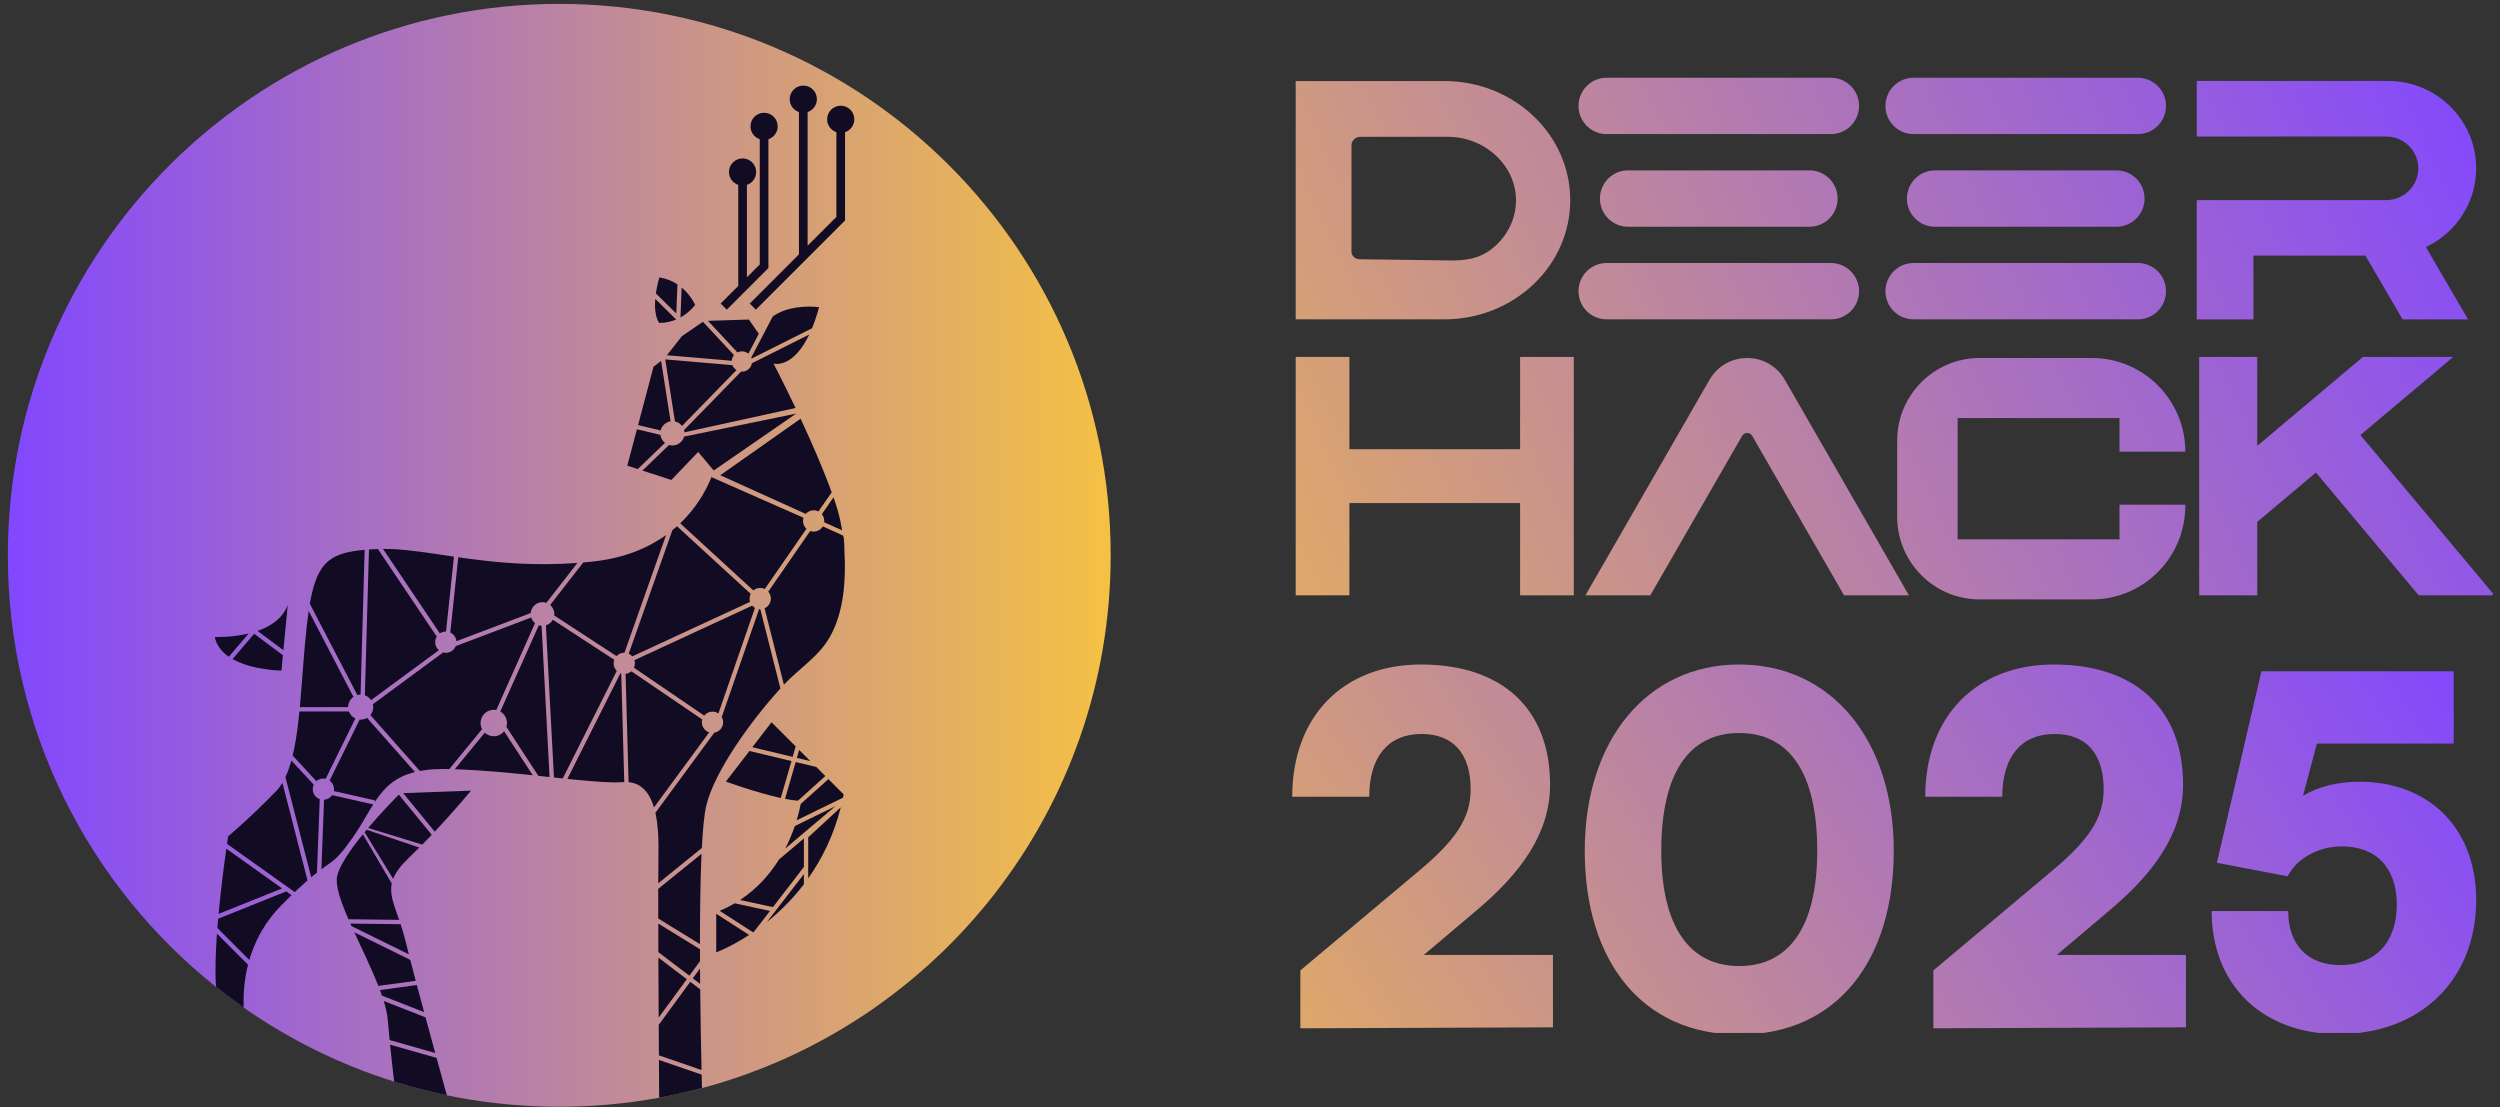 <svg width="210" height="93" viewBox="0 0 210 93" fill="none" xmlns="http://www.w3.org/2000/svg">
<rect x="0" y="0" width="210" height="93" fill="#333333" stroke="none"/>
<path d="M93.298 46.648C93.298 68.084 78.737 86.119 58.966 91.401C57.785 91.716 56.584 91.987 55.367 92.209C52.647 92.707 49.843 92.968 46.978 92.968C44.113 92.968 41.247 92.702 38.499 92.193C38.177 92.134 37.857 92.071 37.538 92.004C36.357 91.76 35.194 91.471 34.049 91.138C33.733 91.046 33.42 90.952 33.107 90.854C28.55 89.426 24.295 87.313 20.465 84.634C19.674 84.081 18.902 83.505 18.148 82.904C7.489 74.418 0.658 61.331 0.658 46.648C0.658 21.065 21.396 0.327 46.978 0.327C72.56 0.327 93.298 21.065 93.298 46.648Z" fill="url(#paint0_linear_16_3277)"/>
<path d="M61.655 29.83C61.55 29.962 61.481 30.126 61.469 30.306L56.019 29.838L57.287 28.232L58.761 27.225L59.047 27.029L61.655 29.83Z" fill="#110C24"/>
<path d="M56.788 26.842V26.827L55.041 25.108C54.985 25.811 55.031 26.577 55.358 27.119C55.358 27.119 55.997 27.167 56.788 26.843V26.842Z" fill="#110C24"/>
<path d="M68.804 25.803C68.617 26.486 68.417 27.071 68.21 27.573L63.136 30.119C63.127 30.089 63.117 30.061 63.105 30.032L64.91 26.587C65.209 26.368 65.538 26.205 65.878 26.084H65.879C67.274 25.585 68.804 25.803 68.804 25.803Z" fill="#110C24"/>
<path d="M31.915 83.163C31.974 83.321 32.03 83.478 32.083 83.632L35.625 85.021C35.412 84.233 35.206 83.464 35.015 82.743L31.915 83.163Z" fill="#110C24"/>
<path d="M55.857 37.202L53.571 39.401L52.693 39.116L53.502 36.058L55.475 36.531C55.509 36.803 55.651 37.041 55.857 37.202Z" fill="#110C24"/>
<path d="M62.963 50.28C62.963 50.375 62.978 50.468 63.005 50.554L53.111 55.135C53.028 55.04 52.927 54.964 52.812 54.911L56.479 44.538C56.614 44.429 56.743 44.318 56.867 44.206L63.056 49.882C62.996 50.002 62.963 50.137 62.963 50.28Z" fill="#110C24"/>
<path d="M55.951 44.941L52.455 54.828H52.437C52.181 54.828 51.949 54.936 51.785 55.111L46.554 51.7C46.559 51.659 46.562 51.617 46.562 51.575C46.562 51.272 46.427 51.001 46.214 50.818L48.991 47.248C49.233 47.227 49.478 47.204 49.725 47.178C49.748 47.175 49.772 47.173 49.794 47.17C52.466 46.884 54.467 46.006 55.951 44.941Z" fill="#110C24"/>
<path d="M46.165 65.272C46.097 65.264 46.03 65.257 45.962 65.25H45.961C45.716 65.224 45.468 65.197 45.218 65.171L42.539 61.058C42.57 60.956 42.586 60.847 42.586 60.735C42.586 60.321 42.36 59.96 42.024 59.769L45.262 52.52C45.336 52.544 45.413 52.559 45.492 52.566L46.165 65.272Z" fill="#110C24"/>
<path d="M44.752 65.122C42.821 64.92 40.773 64.725 38.854 64.64H38.853C38.633 64.63 38.416 64.622 38.199 64.616L40.719 61.546C40.917 61.732 41.183 61.845 41.476 61.845C41.828 61.845 42.142 61.682 42.345 61.425L44.752 65.122Z" fill="#110C24"/>
<path d="M63.418 51.058L60.348 59.929C60.205 59.834 60.035 59.777 59.85 59.777C59.568 59.777 59.317 59.907 59.154 60.111L53.251 56.09C53.303 55.978 53.331 55.853 53.331 55.721C53.331 55.628 53.316 55.538 53.29 55.453L63.188 50.872C63.253 50.946 63.33 51.009 63.418 51.058Z" fill="#110C24"/>
<path d="M64.976 30.539C64.976 30.539 65.792 32.097 66.827 34.271L57.499 36.313C57.494 36.248 57.482 36.184 57.464 36.122L62.249 31.216C62.272 31.218 62.294 31.219 62.318 31.219C62.739 31.219 63.088 30.915 63.158 30.515L67.977 28.097C67.921 28.215 67.864 28.328 67.808 28.434C66.453 30.99 64.976 30.539 64.976 30.539Z" fill="#110C24"/>
<path d="M61.864 31.088L57.291 35.778C57.147 35.59 56.936 35.454 56.696 35.404L55.881 30.191L61.524 30.676C61.591 30.848 61.711 30.991 61.864 31.088Z" fill="#110C24"/>
<path d="M69.863 41.354L68.749 42.963C68.628 42.901 68.492 42.867 68.346 42.867C68.081 42.867 67.842 42.982 67.678 43.167L60.503 39.919L67.251 35.171C68.139 37.076 69.12 39.31 69.863 41.354Z" fill="#110C24"/>
<path d="M59.944 39.529C59.946 39.521 59.947 39.517 59.947 39.517L58.646 37.965L56.395 40.317L54.448 39.685L53.964 39.528L56.2 37.377C56.291 37.404 56.386 37.417 56.485 37.417C56.952 37.417 57.347 37.102 57.466 36.672L66.877 34.742L59.944 39.529Z" fill="#110C24"/>
<path d="M67.743 44.417L64.243 49.474C64.126 49.418 63.995 49.386 63.856 49.386C63.638 49.386 63.437 49.465 63.282 49.596L57.136 43.958C57.242 43.857 57.345 43.756 57.443 43.653C57.478 43.617 57.511 43.582 57.545 43.547C58.818 42.196 59.471 40.821 59.757 40.078L67.495 43.49C67.468 43.577 67.453 43.666 67.453 43.76C67.453 44.02 67.564 44.255 67.743 44.417Z" fill="#110C24"/>
<path d="M56.329 35.392C55.92 35.456 55.591 35.763 55.496 36.162L53.598 35.706L53.606 35.677L54.74 31.389L54.893 30.808L55.534 30.319L56.329 35.392Z" fill="#110C24"/>
<path d="M36.627 66.531L36.617 66.524L36.353 66.534L36.35 66.537L36.348 66.534L33.867 66.626L36.517 69.859C38.256 68.008 39.565 66.416 39.565 66.416L36.634 66.524L36.627 66.532L36.627 66.531Z" fill="#110C24"/>
<path d="M24.102 74.462L24.107 74.473L24.757 74.936C24.844 74.852 24.93 74.772 25.012 74.694C25.318 74.408 25.589 74.163 25.831 73.952L23.722 65.756C23.568 66.015 23.397 66.244 23.207 66.441C21.108 68.618 19.164 70.251 19.164 70.251C19.164 70.251 19.151 70.338 19.126 70.501C19.111 70.601 19.092 70.731 19.07 70.885L24.095 74.465L24.102 74.462Z" fill="#110C24"/>
<path d="M29.688 58.538C29.418 58.728 29.243 59.042 29.243 59.397H25.186C25.392 57.209 25.516 54.807 25.775 52.523C25.823 52.094 25.874 51.694 25.929 51.32L29.688 58.538Z" fill="#110C24"/>
<path d="M23.695 74.626L19.012 71.29C18.842 72.486 18.565 74.57 18.36 76.766L23.695 74.627V74.626Z" fill="#110C24"/>
<path d="M35.744 85.458L32.231 84.081C32.412 84.667 32.536 85.212 32.574 85.694C32.615 86.203 32.668 86.769 32.727 87.364L36.56 88.453C36.291 87.472 36.014 86.456 35.745 85.458H35.744Z" fill="#110C24"/>
<path d="M19.535 55.361C21.209 56.312 23.639 56.328 23.639 56.328L23.763 55.038L21.348 53.238L19.535 55.361Z" fill="#110C24"/>
<path d="M26.859 67.129L26.625 73.298C26.479 73.412 26.318 73.541 26.141 73.689L23.977 65.278C24.139 64.934 24.281 64.551 24.405 64.136C24.429 64.054 24.453 63.97 24.475 63.886L26.354 65.912C26.3 66.027 26.27 66.154 26.27 66.29C26.27 66.676 26.515 67.005 26.859 67.129Z" fill="#110C24"/>
<path d="M65.554 57.833C63.014 60.619 60.013 64.831 59.333 67.646C59.159 68.364 59.038 69.632 58.954 71.231L55.293 74.195C55.295 73.102 55.301 72.24 55.311 71.733C55.33 70.776 55.299 69.851 55.186 69.026C55.15 68.765 55.105 68.516 55.052 68.278L59.997 61.551C60.42 61.48 60.742 61.113 60.742 60.669C60.742 60.51 60.701 60.36 60.627 60.231L63.764 51.168C63.794 51.171 63.825 51.173 63.856 51.173H63.867L65.554 57.833Z" fill="#110C24"/>
<path d="M51.808 56.354L47.273 65.388C47.273 65.388 47.266 65.388 47.263 65.388C47.023 65.363 46.779 65.338 46.532 65.311L45.856 52.527C46.105 52.453 46.312 52.282 46.437 52.059L51.597 55.423C51.563 55.517 51.545 55.617 51.545 55.722C51.545 55.969 51.645 56.193 51.808 56.355V56.354Z" fill="#110C24"/>
<path d="M29.851 60.352L27.357 65.417C27.294 65.403 27.229 65.396 27.163 65.396C26.938 65.396 26.733 65.479 26.576 65.617L24.582 63.468C24.627 63.28 24.67 63.088 24.71 62.891C24.903 61.943 25.04 60.883 25.152 59.761H29.308C29.404 60.022 29.601 60.234 29.851 60.352Z" fill="#110C24"/>
<path d="M29.27 77.216L33.529 77.269C33.088 75.999 32.715 75.127 32.908 74.215L30.48 70.084C29.438 71.362 28.497 72.719 28.316 73.624C28.162 74.394 28.611 75.7 29.27 77.216Z" fill="#110C24"/>
<path d="M34.361 72.04C34.651 71.762 34.94 71.478 35.224 71.194L30.796 69.702C30.738 69.77 30.682 69.838 30.625 69.906L33.023 73.826C33.229 73.292 33.645 72.724 34.361 72.04H34.361Z" fill="#110C24"/>
<path d="M34.856 64.848C33.22 65.255 32.328 66.124 31.573 67.231C31.534 67.288 31.497 67.345 31.459 67.402L31.497 67.234L28.04 66.45C28.05 66.398 28.055 66.344 28.055 66.289C28.055 65.993 27.91 65.729 27.688 65.567L30.21 60.446C30.238 60.449 30.266 60.45 30.295 60.45C30.491 60.45 30.675 60.396 30.832 60.302L34.856 64.848Z" fill="#110C24"/>
<path d="M34.102 79.194C33.962 78.611 33.806 78.097 33.652 77.634L29.43 77.581C29.461 77.651 29.492 77.722 29.524 77.792L34.342 80.165C34.249 79.798 34.168 79.472 34.102 79.194V79.194Z" fill="#110C24"/>
<path d="M34.921 82.389C34.753 81.753 34.597 81.158 34.462 80.629L29.764 78.316C30.441 79.787 31.215 81.371 31.783 82.815L34.922 82.389H34.921Z" fill="#110C24"/>
<path d="M35.469 70.948C35.741 70.672 36.008 70.397 36.266 70.125L33.499 66.748C33.149 67.101 32.035 68.238 30.926 69.547L35.469 70.948V70.948Z" fill="#110C24"/>
<path d="M36.863 54.617L31.171 58.81C31.046 58.623 30.863 58.48 30.649 58.404L30.994 46.159C31.214 46.144 31.444 46.131 31.684 46.119C31.697 46.118 31.71 46.118 31.724 46.117H31.741L36.688 53.474C36.604 53.61 36.555 53.771 36.555 53.944C36.555 54.213 36.674 54.454 36.863 54.617Z" fill="#110C24"/>
<path d="M44.943 52.344L41.685 59.643H41.684C41.617 59.629 41.548 59.623 41.477 59.623C40.864 59.623 40.367 60.12 40.367 60.734C40.367 60.92 40.412 61.096 40.494 61.249L37.74 64.604C37.629 64.601 37.516 64.599 37.407 64.597C36.834 64.59 36.32 64.615 35.854 64.67C35.649 64.695 35.453 64.725 35.266 64.76L31.111 60.065C31.261 59.883 31.351 59.65 31.351 59.396C31.351 59.312 31.341 59.231 31.322 59.152L37.222 54.807C37.295 54.827 37.372 54.837 37.45 54.837C37.827 54.837 38.15 54.603 38.281 54.272L44.621 51.869C44.68 52.058 44.793 52.223 44.943 52.344Z" fill="#110C24"/>
<path d="M65.586 67.033L66.485 63.929L62.953 63.083L60.973 65.654C60.973 65.654 63.53 66.583 65.587 67.033H65.586Z" fill="#110C24"/>
<path d="M38.132 46.758L37.466 53.05H37.449C37.262 53.05 37.089 53.107 36.946 53.205L32.173 46.107C32.403 46.105 32.634 46.109 32.872 46.118C34.434 46.182 36.164 46.472 38.132 46.758Z" fill="#110C24"/>
<path d="M23.806 54.615L24.171 50.83C23.738 51.961 22.719 52.617 21.633 52.997L23.805 54.616L23.806 54.615Z" fill="#110C24"/>
<path d="M48.501 47.286L45.896 50.636C45.794 50.6 45.684 50.581 45.569 50.581C45.047 50.581 44.619 50.984 44.58 51.497L38.339 53.861C38.309 53.538 38.106 53.263 37.824 53.133L38.493 46.81C38.728 46.844 38.966 46.878 39.208 46.911C41.839 47.269 44.886 47.551 48.501 47.286Z" fill="#110C24"/>
<path d="M30.631 46.188L30.288 58.343C30.194 58.344 30.103 58.356 30.017 58.381L26.025 50.717C26.086 50.367 26.151 50.043 26.224 49.745C26.864 47.079 27.998 46.415 30.631 46.188Z" fill="#110C24"/>
<path d="M56.809 26.335L56.905 23.886C56.496 23.616 55.993 23.396 55.386 23.306C55.386 23.306 55.2 23.895 55.093 24.648L56.809 26.335Z" fill="#110C24"/>
<path d="M60.534 25.498L61.049 26.013L64.547 22.515V11.697C64.999 11.545 65.326 11.119 65.326 10.615C65.326 9.984 64.815 9.473 64.184 9.473C63.553 9.473 63.042 9.984 63.042 10.615C63.042 11.119 63.368 11.545 63.82 11.697V22.213L62.74 23.293V15.532C63.192 15.38 63.518 14.954 63.518 14.45C63.518 13.819 63.007 13.308 62.376 13.308C61.745 13.308 61.234 13.819 61.234 14.45C61.234 14.954 61.561 15.38 62.013 15.532V24.02L60.534 25.498Z" fill="#110C24"/>
<path d="M63.74 28.038L62.865 29.708C62.717 29.586 62.527 29.512 62.32 29.512C62.184 29.512 62.055 29.544 61.94 29.601L59.47 26.951L60.112 26.93L62.902 26.841L63.74 28.038Z" fill="#110C24"/>
<path d="M57.159 26.666C57.571 26.442 58.002 26.11 58.392 25.615C58.392 25.615 58.057 24.817 57.258 24.15L57.159 26.666Z" fill="#110C24"/>
<path d="M31.349 67.573C30.811 68.42 30.315 69.382 29.62 70.371C28.703 71.677 28.28 72.085 27.747 72.479C27.53 72.639 27.294 72.798 26.999 73.015L27.22 67.18C27.503 67.162 27.75 67.012 27.901 66.791L31.349 67.573Z" fill="#110C24"/>
<path d="M52.438 65.695C52.401 65.697 52.364 65.698 52.327 65.7C51.449 65.768 50.033 65.664 48.332 65.496C48.112 65.475 47.888 65.451 47.66 65.428L52.114 56.554L52.181 56.419L52.186 56.578L52.438 65.695Z" fill="#110C24"/>
<path d="M55.349 89.033C55.357 90.335 55.363 91.437 55.369 92.209C56.586 91.987 57.786 91.716 58.967 91.401C58.959 91.068 58.949 90.689 58.939 90.27L55.349 89.033Z" fill="#110C24"/>
<path d="M67.528 73.422L65.137 76.521L64.418 77.452C65.443 76.63 66.53 75.584 67.528 74.275V73.422Z" fill="#110C24"/>
<path d="M37.537 92.004C36.357 91.76 35.193 91.471 34.048 91.138C33.733 91.047 33.419 90.952 33.107 90.854C32.989 89.848 32.869 88.769 32.766 87.753L36.672 88.863C36.983 90.001 37.282 91.079 37.537 92.004Z" fill="#110C24"/>
<path d="M19.223 55.166L20.889 53.214C19.417 53.571 18.039 53.506 18.039 53.506C18.191 54.229 18.64 54.766 19.223 55.166Z" fill="#110C24"/>
<path d="M67.113 9.413V21.363L62.977 25.498L63.492 26.013L70.984 18.52V11.104C71.436 10.952 71.763 10.526 71.763 10.022C71.763 9.391 71.252 8.88 70.621 8.88C69.99 8.88 69.479 9.391 69.479 10.022C69.479 10.526 69.805 10.952 70.257 11.104V18.219L67.84 20.635V9.413C68.292 9.261 68.619 8.835 68.619 8.331C68.619 7.7 68.108 7.189 67.477 7.189C66.846 7.189 66.335 7.7 66.335 8.331C66.335 8.835 66.661 9.261 67.113 9.413Z" fill="#110C24"/>
<path d="M20.835 81.036L18.224 78.425C18.108 80.074 18.056 81.675 18.148 82.903C18.902 83.504 19.675 84.081 20.466 84.633C20.43 83.643 20.494 82.383 20.834 81.036H20.835Z" fill="#110C24"/>
<path d="M24.046 74.877L18.324 77.172C18.318 77.23 18.314 77.289 18.308 77.347C18.291 77.548 18.275 77.749 18.259 77.95L20.944 80.635C20.992 80.47 21.043 80.305 21.1 80.138C21.565 78.773 22.341 77.363 23.597 76.084C23.921 75.755 24.217 75.46 24.491 75.195L24.046 74.878V74.877Z" fill="#110C24"/>
<path d="M63.194 62.767L66.583 63.579L66.837 62.7L64.809 60.671L63.194 62.767Z" fill="#110C24"/>
<path d="M66.766 69.387C66.57 69.957 66.308 70.604 65.961 71.278L70.17 67.723L66.766 69.387Z" fill="#110C24"/>
<path d="M60.163 76.756V79.996C60.163 79.996 61.339 79.571 62.925 78.535L60.163 76.757V76.756Z" fill="#110C24"/>
<path d="M66.937 63.663L68.073 63.935L67.131 62.993L66.937 63.663Z" fill="#110C24"/>
<path d="M59.569 61.519L54.934 67.825C54.661 66.912 54.22 66.221 53.533 65.896C53.314 65.793 53.071 65.727 52.801 65.703L52.548 56.608C52.734 56.585 52.902 56.504 53.035 56.385L58.986 60.437C58.966 60.511 58.955 60.589 58.955 60.67C58.955 61.066 59.212 61.401 59.569 61.519Z" fill="#110C24"/>
<path d="M55.301 79.516C55.301 79.669 55.302 79.824 55.303 79.98L57.908 81.959L58.8 80.74C58.799 80.405 58.798 80.07 58.798 79.733L55.296 77.581C55.298 78.205 55.3 78.852 55.302 79.514L55.301 79.516Z" fill="#110C24"/>
<path d="M69.231 43.87C69.236 43.834 69.239 43.797 69.239 43.76C69.239 43.544 69.162 43.346 69.034 43.191L70.013 41.775C70.065 41.924 70.116 42.07 70.165 42.215C70.191 42.291 70.215 42.366 70.239 42.443C70.433 43.051 70.585 43.681 70.698 44.321C70.712 44.398 70.724 44.475 70.737 44.551L69.231 43.87Z" fill="#110C24"/>
<path d="M58.796 78.962C58.798 76.564 58.829 74.214 58.907 72.24C58.915 72.061 58.922 71.889 58.929 71.719L55.291 74.664C55.291 74.828 55.291 74.995 55.291 75.166C55.291 75.682 55.291 76.232 55.292 76.809C55.292 76.924 55.292 77.039 55.292 77.155L58.795 79.307C58.795 79.191 58.795 79.077 58.795 78.961L58.796 78.962Z" fill="#110C24"/>
<path d="M58.811 82.648C58.81 82.524 58.809 82.402 58.808 82.278V82.183C58.806 81.908 58.804 81.632 58.802 81.353L58.196 82.181L58.811 82.648Z" fill="#110C24"/>
<path d="M68.565 64.426L66.837 64.012L65.942 67.105C66.337 67.182 66.705 67.237 67.022 67.259L69.328 65.188L68.566 64.426H68.565Z" fill="#110C24"/>
<path d="M55.304 80.439C55.31 82.113 55.318 83.846 55.327 85.478L57.691 82.254L55.304 80.439Z" fill="#110C24"/>
<path d="M69.584 65.445L67.257 67.536C67.206 67.815 67.104 68.298 66.919 68.905L70.813 67.001C70.832 66.911 70.851 66.821 70.868 66.73L69.583 65.446L69.584 65.445Z" fill="#110C24"/>
<path d="M69.721 53.479C68.764 55.177 67.14 56.134 65.848 57.514L64.224 51.095C64.535 50.955 64.75 50.642 64.75 50.279C64.75 50.056 64.668 49.852 64.533 49.697L68.057 44.604C68.148 44.636 68.246 44.653 68.348 44.653C68.674 44.653 68.961 44.478 69.116 44.216L70.803 44.98C70.933 45.039 70.926 46.195 70.935 46.361C71.067 48.698 70.891 51.4 69.721 53.479Z" fill="#110C24"/>
<path d="M70.628 67.811L67.89 70.334V73.781C69.029 72.174 70.021 70.204 70.628 67.811Z" fill="#110C24"/>
<path d="M67.528 72.826V70.43L65.442 72.192C64.682 73.408 63.626 74.637 62.162 75.6L64.926 76.198L67.527 72.825L67.528 72.826Z" fill="#110C24"/>
<path d="M58.926 89.761C58.887 87.985 58.842 85.629 58.817 83.107L57.982 82.472L55.332 86.087C55.334 86.401 55.336 86.71 55.337 87.013C55.34 87.537 55.343 88.044 55.346 88.527C55.346 88.568 55.346 88.608 55.346 88.648L58.929 89.882C58.928 89.841 58.927 89.802 58.926 89.761Z" fill="#110C24"/>
<path d="M61.718 75.878C61.325 76.109 60.905 76.323 60.455 76.512L63.254 78.315C63.281 78.297 63.309 78.277 63.337 78.258L64.68 76.518L61.718 75.878Z" fill="#110C24"/>
<path d="M52.18 56.418L52.113 56.553C52.137 56.563 52.16 56.571 52.185 56.578L52.18 56.418Z" fill="#FCF7FF"/>
<g clip-path="url(#clip0_16_3277)">
<path d="M121.323 6.807H108.838V26.825H121.323C124.243 26.825 126.889 25.705 128.801 23.894C130.715 22.083 131.899 19.58 131.899 16.817C131.899 11.287 127.164 6.807 121.323 6.807ZM125.694 20.581C124.676 21.544 123.576 21.879 122.022 21.879L114.188 21.777C113.821 21.772 113.524 21.489 113.524 21.141V12.204C113.524 11.811 113.861 11.491 114.278 11.491H121.617C124.734 11.491 127.364 13.905 127.343 16.855C127.331 18.309 126.703 19.625 125.695 20.581H125.694ZM156.161 8.897C156.161 10.204 155.104 11.264 153.801 11.264H134.954C133.651 11.264 132.595 10.204 132.595 8.897C132.595 7.59 133.651 6.531 134.954 6.531H153.801C155.104 6.531 156.161 7.59 156.161 8.897ZM156.161 24.46C156.161 25.767 155.104 26.826 153.801 26.826H134.954C133.651 26.826 132.595 25.767 132.595 24.46C132.595 23.153 133.651 22.093 134.954 22.093H153.801C155.104 22.093 156.161 23.153 156.161 24.46ZM134.395 16.678C134.395 15.37 135.452 14.311 136.755 14.311H152C153.304 14.311 154.36 15.37 154.36 16.678C154.36 17.985 153.304 19.044 152 19.044H136.755C135.452 19.044 134.395 17.985 134.395 16.678ZM181.944 8.897C181.944 10.204 180.887 11.264 179.584 11.264H160.737C159.434 11.264 158.377 10.204 158.377 8.897C158.377 7.59 159.434 6.531 160.737 6.531H179.584C180.887 6.531 181.944 7.59 181.944 8.897ZM181.944 24.46C181.944 25.767 180.887 26.826 179.584 26.826H160.737C159.434 26.826 158.377 25.767 158.377 24.46C158.377 23.153 159.434 22.093 160.737 22.093H179.584C180.887 22.093 181.944 23.153 181.944 24.46ZM160.18 16.679C160.18 15.372 161.236 14.313 162.539 14.313H177.785C179.088 14.313 180.144 15.372 180.144 16.679C180.144 17.986 179.088 19.046 177.785 19.046H162.539C161.236 19.046 160.18 17.986 160.18 16.679ZM203.776 20.756L207.317 26.828H201.818L198.693 21.471H189.287V26.828H184.525V16.811H200.435C201.179 16.811 201.855 16.512 202.344 16.028C202.833 15.545 203.135 14.877 203.135 14.139C203.135 12.663 201.927 11.468 200.437 11.468H184.527V6.798H200.587C204.68 6.798 207.998 10.082 207.998 14.132C207.998 16.157 207.169 17.991 205.827 19.319C205.235 19.904 204.542 20.393 203.776 20.753V20.756ZM132.199 29.983V50.009H127.688V42.259H113.349V50.009H108.838V29.983H113.349V37.733H127.688V29.983H132.199ZM160.351 50.009H154.899L147.184 36.61C146.997 36.286 146.528 36.286 146.341 36.61L138.626 50.009H133.174L143.596 31.906C145.003 29.461 148.521 29.461 149.929 31.906L160.351 50.009ZM178.038 37.941V35.119H164.442V45.303H178.038V42.393H183.566V42.481C183.566 46.828 180.053 50.351 175.719 50.351H166.293C162.464 50.351 159.362 47.239 159.362 43.4V37.022C159.362 33.183 162.464 30.072 166.293 30.072H175.719C180.053 30.072 183.566 33.594 183.566 37.941H178.038ZM209.438 49.889L209.297 50.009H203.17L194.539 39.693L189.609 43.84V50.008H184.731V29.981H189.609V37.452L191.401 35.944L195.139 32.798L198.487 29.981H206.077L198.274 36.547L209.437 49.887L209.438 49.889Z" fill="url(#paint1_linear_16_3277)"/>
<path d="M196.427 86.863C190.038 86.863 185.779 82.729 185.779 76.528H192.208C192.208 79.365 193.855 81.067 196.588 81.067C199.521 81.067 201.33 79.163 201.33 76.001C201.33 72.921 199.642 71.097 196.709 71.097C194.699 71.097 192.891 72.151 192.168 73.61L186.221 72.475L189.958 56.385H206.112V62.465H194.619L193.454 66.842C194.739 66.072 196.387 65.666 198.195 65.666C203.982 65.666 208 69.517 208 75.596C208 82.324 203.299 86.863 196.427 86.863Z" fill="url(#paint2_linear_16_3277)"/>
<path d="M183.62 86.296L162.403 86.377V81.513L172.208 73.286C175.383 70.651 176.709 68.787 176.709 66.315C176.709 63.275 175.222 61.654 172.57 61.654C169.797 61.654 168.19 63.559 168.19 66.923H161.72C161.72 60.195 165.98 55.818 172.53 55.818C179.321 55.818 183.379 59.506 183.379 65.91C183.379 70.003 180.928 73.326 177.231 76.447L172.771 80.216H183.62V86.296Z" fill="url(#paint3_linear_16_3277)"/>
<path d="M133.119 71.462C133.119 62.181 138.342 55.818 146.098 55.818C153.853 55.818 159.077 62.181 159.077 71.462C159.077 80.743 154.255 86.904 146.098 86.904C137.941 86.904 133.119 80.743 133.119 71.462ZM139.548 71.462C139.548 77.906 141.959 81.148 146.098 81.148C150.237 81.148 152.648 77.906 152.648 71.462C152.648 64.815 150.237 61.573 146.098 61.573C141.959 61.573 139.548 64.815 139.548 71.462Z" fill="url(#paint4_linear_16_3277)"/>
<path d="M130.448 86.296L109.23 86.377V81.513L119.035 73.286C122.21 70.651 123.536 68.787 123.536 66.315C123.536 63.275 122.049 61.654 119.397 61.654C116.624 61.654 115.017 63.559 115.017 66.923H108.547C108.547 60.195 112.807 55.818 119.357 55.818C126.148 55.818 130.206 59.506 130.206 65.91C130.206 70.003 127.755 73.326 124.058 76.447L119.598 80.216H130.448V86.296Z" fill="url(#paint5_linear_16_3277)"/>
</g>
<defs>
<linearGradient id="paint0_linear_16_3277" x1="0.658" y1="46.648" x2="93.298" y2="46.648" gradientUnits="userSpaceOnUse">
<stop stop-color="#8247FF"/>
<stop offset="1" stop-color="#F5C144"/>
</linearGradient>
<linearGradient id="paint1_linear_16_3277" x1="209.525" y1="6.455" x2="84.664" y2="64.344" gradientUnits="userSpaceOnUse">
<stop stop-color="#8247FF"/>
<stop offset="1" stop-color="#F5C144"/>
</linearGradient>
<linearGradient id="paint2_linear_16_3277" x1="208.086" y1="55.764" x2="102.283" y2="124.123" gradientUnits="userSpaceOnUse">
<stop stop-color="#8247FF"/>
<stop offset="1" stop-color="#F5C144"/>
</linearGradient>
<linearGradient id="paint3_linear_16_3277" x1="208.086" y1="55.764" x2="102.283" y2="124.123" gradientUnits="userSpaceOnUse">
<stop stop-color="#8247FF"/>
<stop offset="1" stop-color="#F5C144"/>
</linearGradient>
<linearGradient id="paint4_linear_16_3277" x1="208.086" y1="55.764" x2="102.283" y2="124.123" gradientUnits="userSpaceOnUse">
<stop stop-color="#8247FF"/>
<stop offset="1" stop-color="#F5C144"/>
</linearGradient>
<linearGradient id="paint5_linear_16_3277" x1="208.086" y1="55.764" x2="102.283" y2="124.123" gradientUnits="userSpaceOnUse">
<stop stop-color="#8247FF"/>
<stop offset="1" stop-color="#F5C144"/>
</linearGradient>
<clipPath id="clip0_16_3277">
<rect width="101.739" height="80.233" fill="white" transform="translate(107.924 6.531)"/>
</clipPath>
</defs>
</svg>

